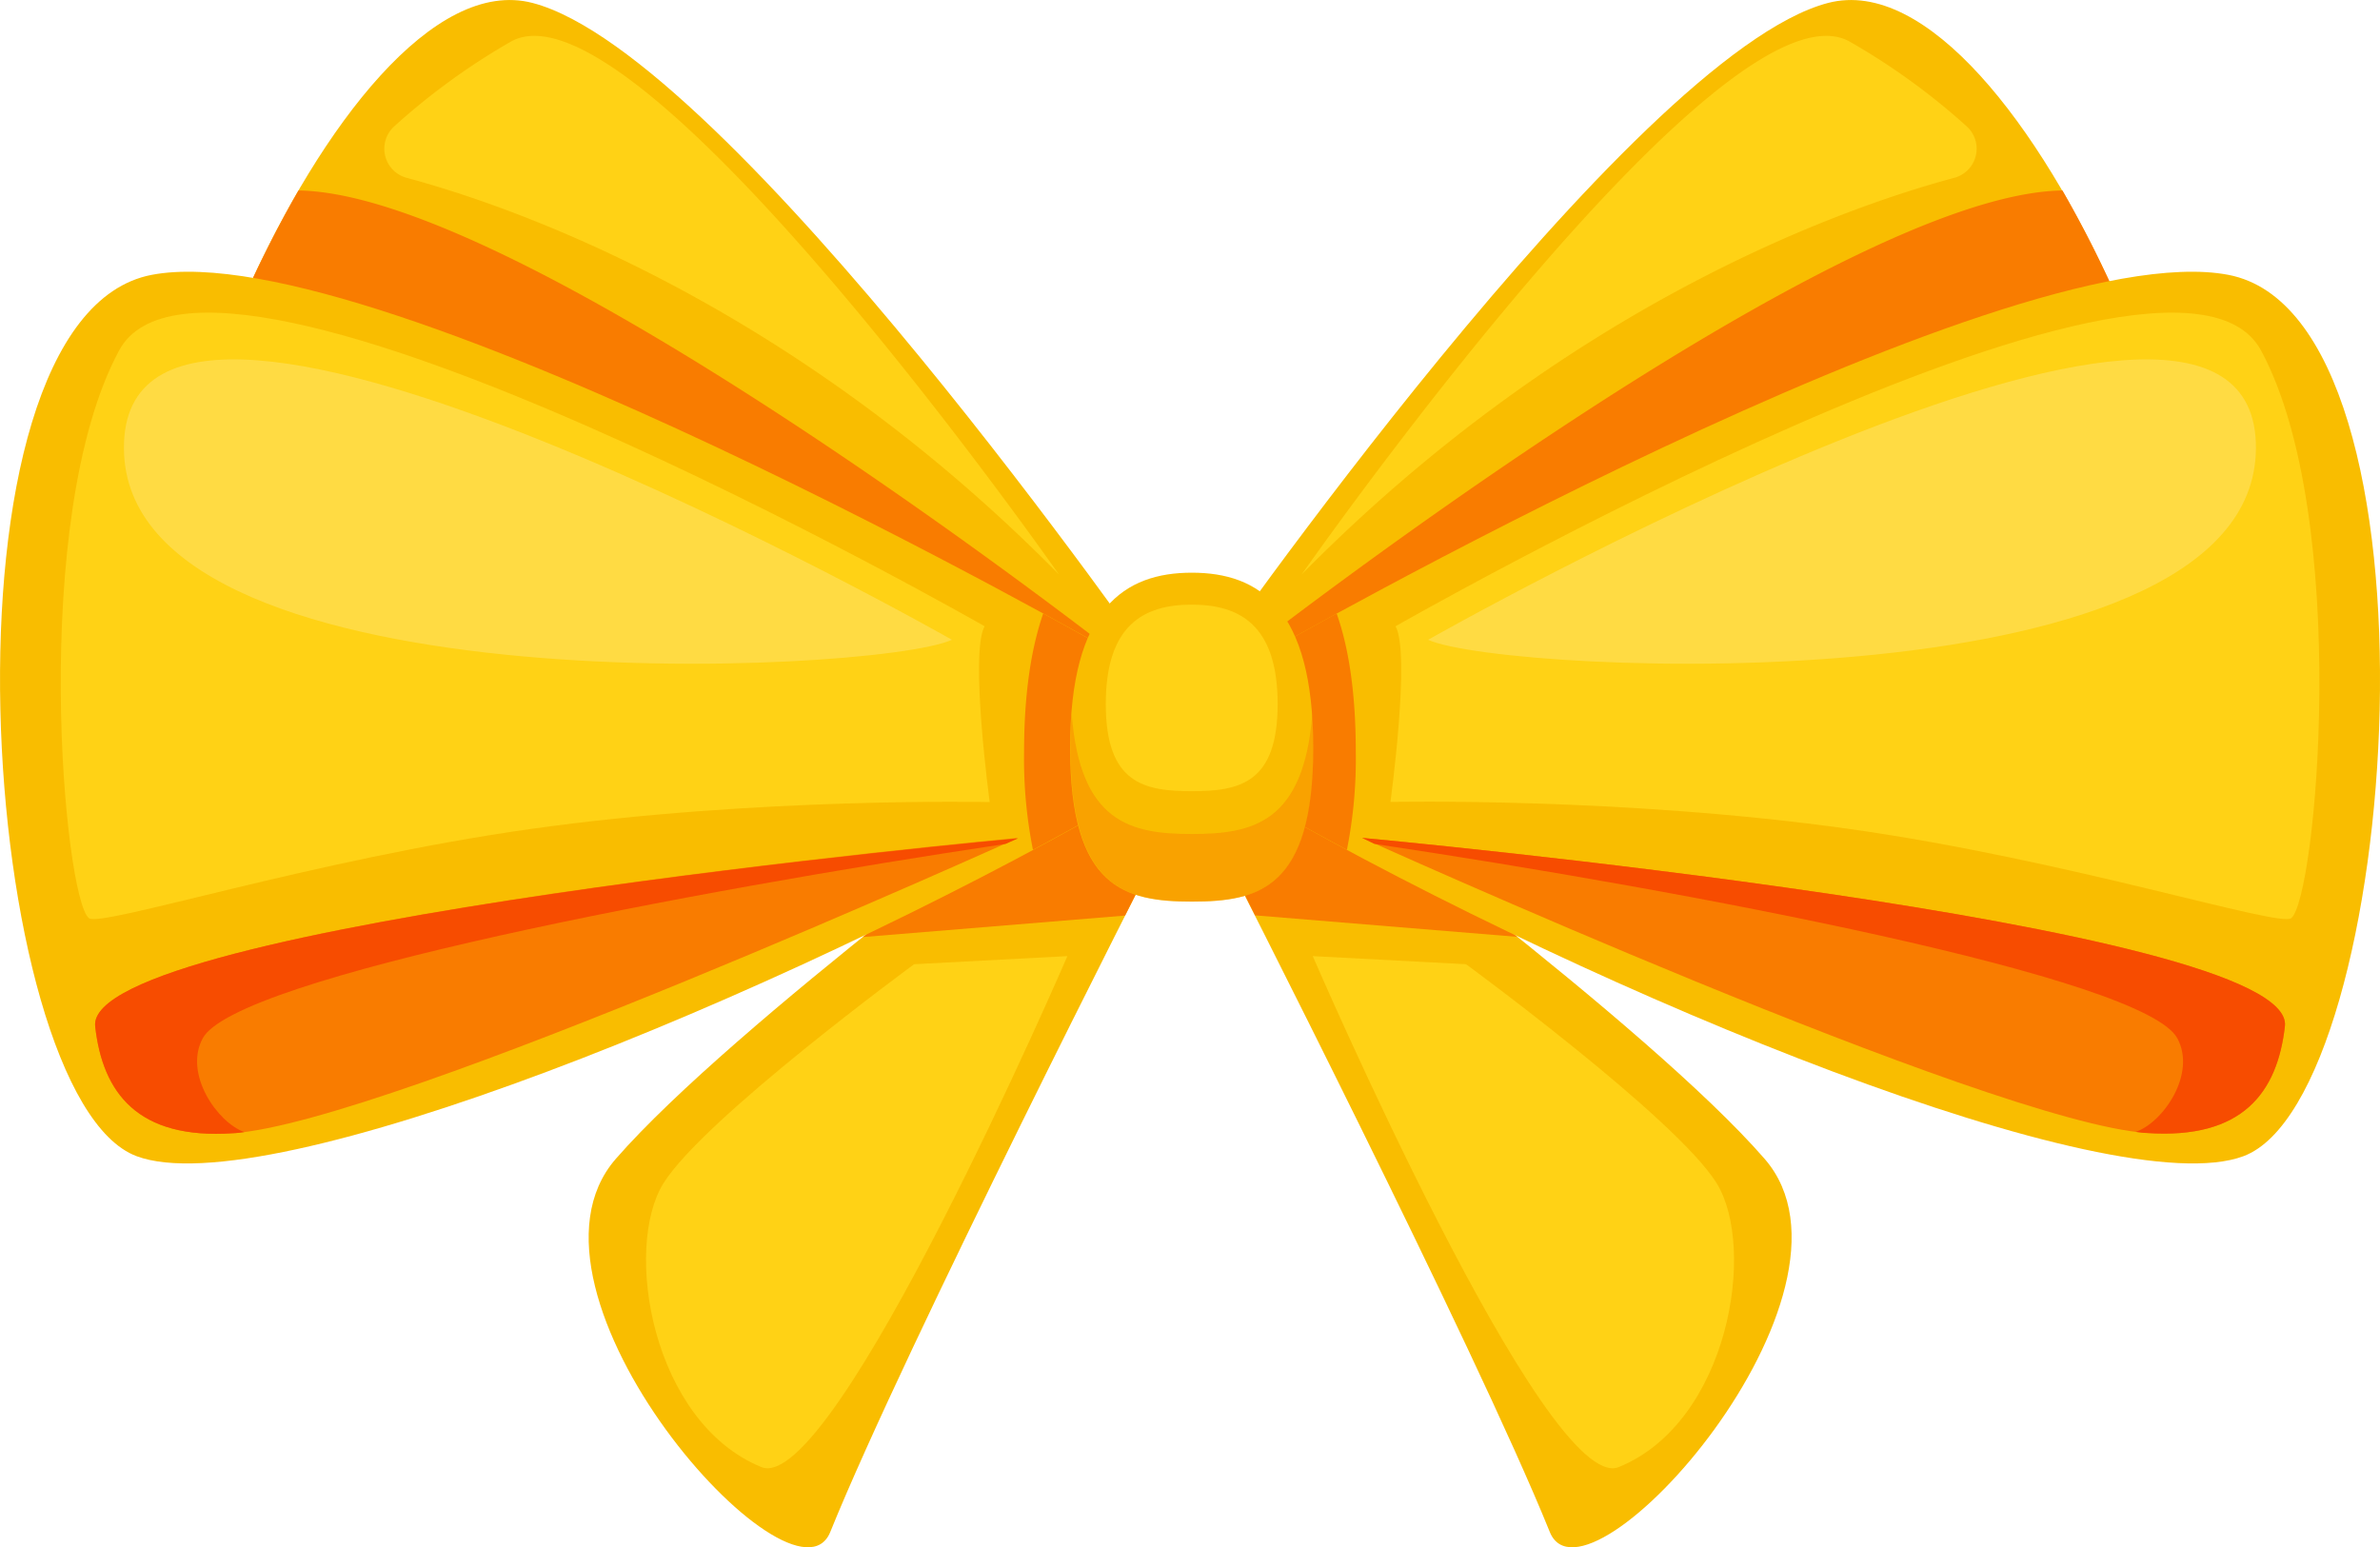 <svg xmlns="http://www.w3.org/2000/svg" viewBox="0 0 332.34 216.06"><defs><style>.cls-1{fill:#f9bd00;}.cls-2,.cls-6{fill:#f97c00;}.cls-3{fill:#ffd215;}.cls-4{fill:#f74c00;}.cls-5{fill:#ffdb43;}.cls-6{opacity:0.42;isolation:isolate;}</style></defs><g id="Шар_2" data-name="Шар 2"><g id="Шар_1-2" data-name="Шар 1"><g id="OBJECT"><path class="cls-1" d="M161.82,93.85S101.87,7.58,74.36.41,11.38,83.08,25.86,98c12,12.36,79.48,16.35,127.92,12.74Z"/><path class="cls-2" d="M155.7,91.23S73.55,27,41.68,26.6A163.75,163.75,0,0,0,27,60.52,77.14,77.14,0,0,0,33.26,73l47.1,13.17,54,10.94Z"/><path class="cls-3" d="M147.87,80.22S88.61-4.49,71.2,5.89A93.85,93.85,0,0,0,55,17.69a4.21,4.21,0,0,0,1.78,7.14C71.84,28.88,110.47,42.29,147.87,80.22Z"/><path class="cls-1" d="M167.81,93.85S227.76,7.58,255.27.41s63,82.67,48.5,97.61c-12,12.36-79.48,16.35-127.92,12.74Z"/><path class="cls-2" d="M173.93,91.23S256.08,27,288,26.6a163.75,163.75,0,0,1,14.66,33.92A77.14,77.14,0,0,1,296.37,73l-47.1,13.17-54,10.94Z"/><path class="cls-3" d="M181.76,80.22S241-4.49,258.43,5.89a93.85,93.85,0,0,1,16.25,11.8,4.21,4.21,0,0,1-1.78,7.14C257.79,28.88,219.16,42.29,181.76,80.22Z"/><path class="cls-1" d="M171.22,119.92s34.68,68,45.19,94c5.07,12.56,46.24-33.41,30-52.1S182.25,108,182.25,108Z"/><path class="cls-2" d="M182.26,108s14.11,10.36,29.61,22.82v0l-36.61-3c-2.5-5-4-7.94-4-7.94Z"/><path class="cls-3" d="M183.31,133.51s32.58,75.5,42.74,71.35c15.35-6.27,19.27-30.58,13.66-39.64s-35-30.58-35-30.58Z"/><path class="cls-1" d="M161.13,119.92s-34.68,68-45.19,94c-5.07,12.56-46.24-33.41-29.95-52.1S150.1,108,150.1,108Z"/><path class="cls-2" d="M150.1,108S136,118.39,120.49,130.85v0l36.61-3c2.5-5,4-7.94,4-7.94Z"/><path class="cls-3" d="M149.05,133.51s-32.58,75.5-42.74,71.35C91,198.59,87,174.28,92.65,165.22s35-30.58,35-30.58Z"/><path class="cls-1" d="M176.65,91.23s103-58.89,134.52-52.85,24.11,114.86,2.1,123.07c-18.22,6.8-89-21.9-136.62-49.08V91.23Z"/><path class="cls-2" d="M190.2,117s130.49,12,128.86,26.3c-1.05,9.25-5.91,15.83-19.27,14.91C277.9,156.73,190.2,117,190.2,117Z"/><path class="cls-4" d="M304.05,145c-4.56-8.55-68.38-20.61-112.13-27.16L190.2,117s130.49,12,128.86,26.3c-1.05,9.25-5.91,15.83-19.27,14.91-.49,0-1-.09-1.57-.16C302,156.79,306.74,150,304.05,145Z"/><path class="cls-2" d="M189.32,105a64.8,64.8,0,0,1-1.24,13.67c-3.92-2.1-7.74-4.21-11.43-6.31V91.23s3.74-2.14,10-5.56C188.36,90.52,189.32,96.84,189.32,105Z"/><path class="cls-3" d="M194.87,87.45S303.12,25.54,315.73,48.94s7.71,76.63,4.2,79.28c-1.71,1.29-31.35-8.19-61.66-12.46-31.71-4.47-64.11-3.78-64.11-3.78S197,91.23,194.87,87.45Z"/><path class="cls-5" d="M199.42,89.34S313.62,24.41,315,61.78,210.28,94.25,199.42,89.34Z"/><path class="cls-1" d="M155.7,91.23S52.71,32.34,21.18,38.38s-24.11,114.86-2.1,123.07c18.22,6.8,89-21.9,136.62-49.08Z"/><path class="cls-2" d="M142.16,117S11.67,129,13.3,143.33c1,9.25,5.91,15.83,19.27,14.91C54.46,156.73,142.16,117,142.16,117Z"/><path class="cls-4" d="M28.3,145c4.56-8.55,68.38-20.61,112.13-27.16l1.72-.77S11.66,129,13.29,143.33c1.05,9.25,5.91,15.83,19.27,14.91.49,0,1-.09,1.57-.16C30.41,156.79,25.62,150,28.3,145Z"/><path class="cls-2" d="M143,105a64.8,64.8,0,0,0,1.24,13.67c3.92-2.1,7.74-4.21,11.43-6.31V91.23s-3.74-2.14-10-5.56C144,90.52,143,96.84,143,105Z"/><path class="cls-1" d="M183.38,104.44c0-19.55-7.59-24.47-16.95-24.47s-17,4.93-17,24.47,7.59,21.46,17,21.46S183.38,124,183.38,104.44Z"/><path class="cls-3" d="M178.41,98.31c0-11.08-5.36-13.88-12-13.88s-12,2.79-12,13.88,5.36,12.17,12,12.17S178.41,109.4,178.41,98.31Z"/><path class="cls-6" d="M166.43,116.46c-8.55,0-15.62-1.6-16.78-16.78-.11,1.48-.17,3.06-.17,4.75,0,19.55,7.59,21.46,17,21.46s16.95-1.91,16.95-21.46c0-1.69-.06-3.27-.17-4.75C182.05,114.86,175,116.46,166.43,116.46Z"/><path class="cls-3" d="M137.49,87.45S29.24,25.54,16.63,48.94s-7.71,76.63-4.2,79.28c1.71,1.29,31.35-8.19,61.66-12.46C105.8,111.29,138.2,112,138.2,112S135.39,91.23,137.49,87.45Z"/><path class="cls-5" d="M132.93,89.34S18.73,24.41,17.32,61.78,122.07,94.25,132.93,89.34Z"/></g></g></g></svg>